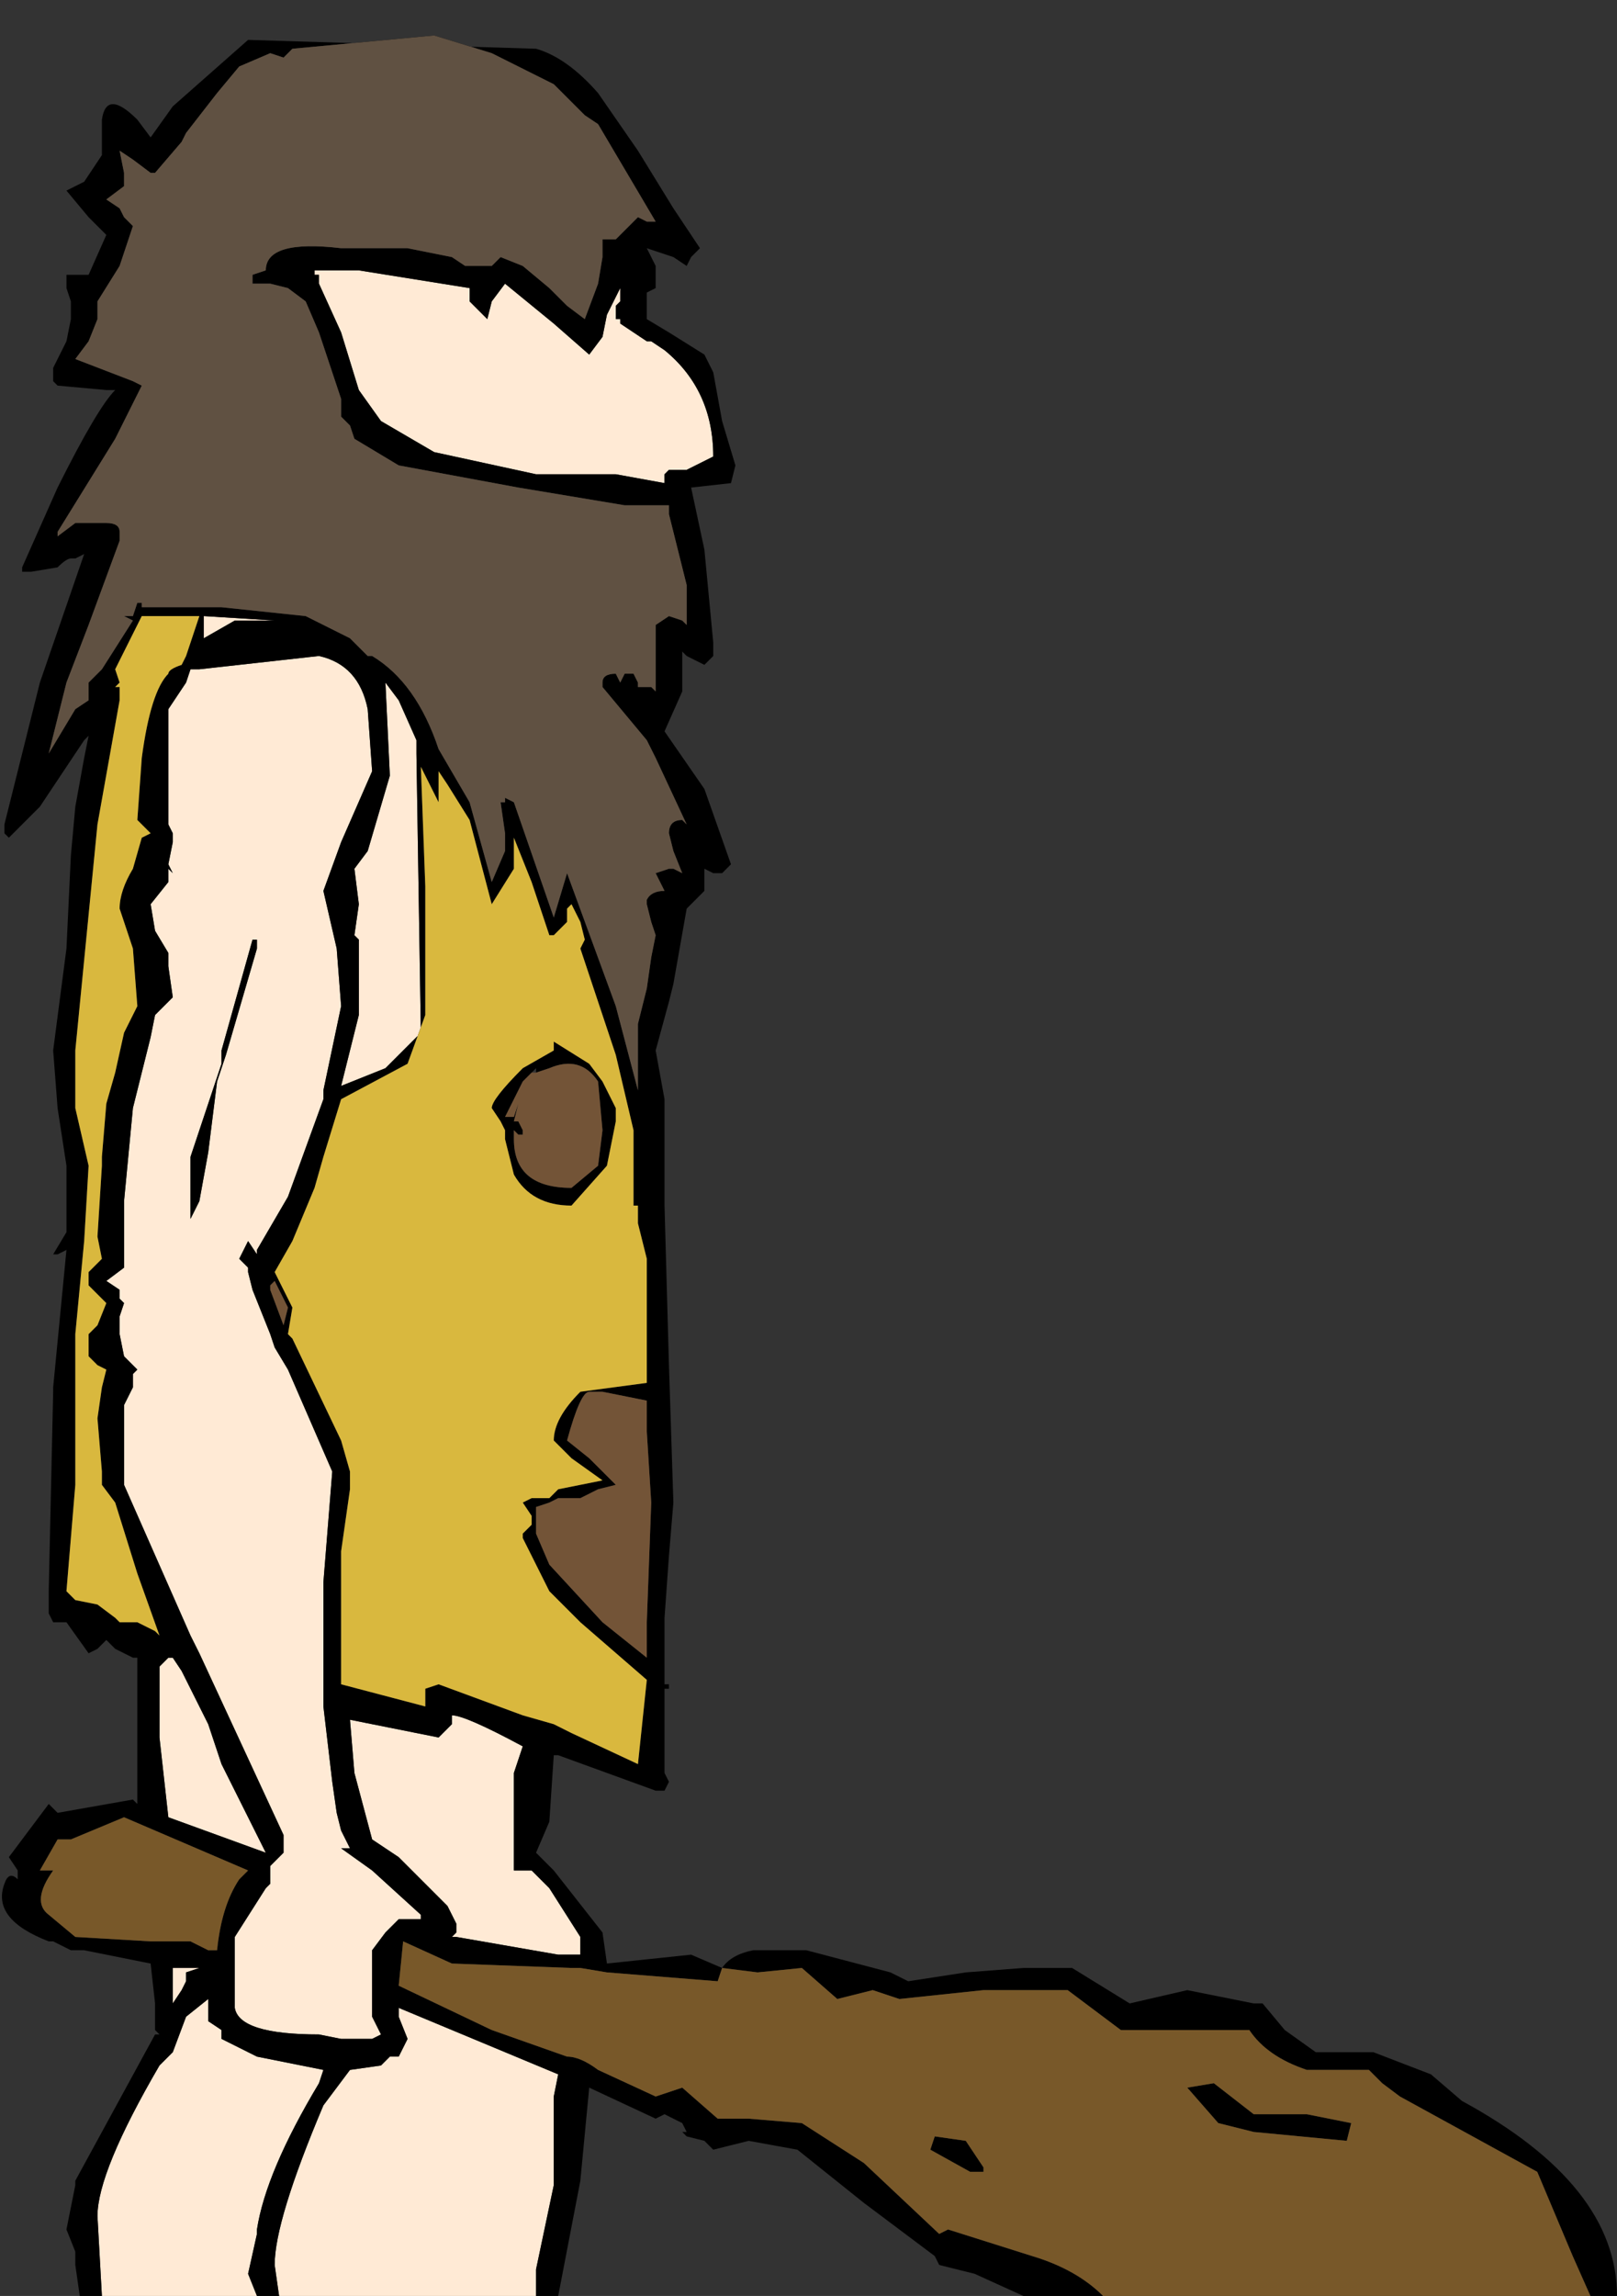 <?xml version="1.0" encoding="UTF-8" standalone="no"?>
<svg xmlns:xlink="http://www.w3.org/1999/xlink" height="25.9px" width="18.25px" xmlns="http://www.w3.org/2000/svg">
  <rect width="100%" height="100%" fill="#333333" stroke="none"/>
  <g transform="matrix(1.0, 0.0, 0.0, 1.0, -8.2, -3.95)">
    <path d="M14.25 29.85 L11.35 29.85 11.3 29.5 Q11.3 29.0 11.85 27.7 L12.15 27.3 12.5 27.25 12.6 27.15 12.7 27.15 12.8 26.95 12.7 26.7 12.7 26.6 14.5 27.35 14.45 27.6 14.45 28.6 14.25 29.55 14.25 29.85 M11.1 29.85 L9.35 29.85 9.3 28.95 Q9.3 28.45 10.0 27.25 L10.15 27.1 10.3 26.7 10.55 26.5 10.55 26.75 10.7 26.85 10.7 26.95 11.1 27.15 11.85 27.3 11.8 27.45 Q11.2 28.45 11.1 29.1 L11.1 29.15 11.0 29.6 11.1 29.85 M15.15 7.4 L15.15 7.55 15.2 7.55 15.2 7.6 15.35 7.7 15.5 7.8 15.55 7.8 15.7 7.9 Q16.25 8.35 16.25 9.1 L15.95 9.25 15.8 9.25 15.75 9.25 15.7 9.3 15.7 9.4 15.15 9.3 14.45 9.3 14.25 9.3 13.1 9.05 12.5 8.7 12.25 8.35 12.05 7.7 11.8 7.15 11.8 7.05 11.75 7.05 11.75 7.0 12.25 7.0 13.5 7.2 13.5 7.35 13.7 7.55 13.75 7.35 13.9 7.15 14.45 7.6 14.85 7.95 15.0 7.75 15.05 7.5 15.2 7.2 15.2 7.35 15.15 7.4 M10.85 10.95 L10.5 11.15 10.5 11.0 10.5 10.9 11.3 10.95 10.85 10.95 M10.45 11.5 L11.8 11.35 Q12.25 11.45 12.35 11.95 L12.4 12.65 12.05 13.45 11.85 14.0 12.0 14.65 12.05 15.3 11.85 16.25 11.85 16.35 11.45 17.45 11.1 18.05 11.1 18.1 11.0 17.95 10.9 18.15 11.0 18.25 11.0 18.3 11.05 18.5 11.25 19.0 11.3 19.15 11.45 19.4 11.95 20.55 11.85 21.8 11.85 22.95 11.85 23.2 11.95 24.05 12.0 24.4 12.05 24.6 12.15 24.8 12.05 24.8 12.4 25.05 12.95 25.55 12.95 25.6 12.9 25.6 12.7 25.6 12.55 25.75 12.4 25.95 12.4 26.2 12.4 26.35 12.4 26.7 12.5 26.9 12.4 26.95 12.35 26.95 12.05 26.95 11.8 26.9 Q10.9 26.9 10.85 26.6 L10.85 26.2 10.85 25.95 10.85 25.8 11.2 25.25 11.25 25.2 11.25 25.0 11.4 24.85 11.4 24.8 11.4 24.65 10.45 22.6 10.35 22.4 9.6 20.7 9.6 19.8 9.7 19.6 9.7 19.45 9.75 19.4 9.6 19.25 9.55 19.0 9.55 18.8 9.6 18.65 9.55 18.6 9.55 18.5 9.4 18.4 9.6 18.25 9.6 18.15 9.6 17.5 9.7 16.45 9.9 15.65 9.95 15.4 10.15 15.2 10.1 14.85 10.1 14.7 9.95 14.45 9.9 14.15 10.1 13.9 10.1 13.75 10.15 13.8 10.1 13.7 10.15 13.45 10.15 13.35 10.1 13.25 10.1 12.8 10.1 11.95 10.3 11.65 10.35 11.5 10.45 11.5 M12.9 12.3 L12.9 12.45 12.95 15.6 12.55 16.0 12.05 16.2 12.25 15.4 12.25 14.55 12.2 14.5 12.25 14.15 12.2 13.75 12.35 13.55 12.6 12.7 12.55 11.65 12.7 11.85 12.9 12.3 M10.0 22.75 L10.1 22.65 10.15 22.65 10.25 22.8 10.55 23.4 10.7 23.85 11.2 24.85 10.1 24.45 10.0 23.55 10.0 22.8 10.0 22.75 M11.1 14.55 L11.05 14.55 10.7 15.8 10.7 15.95 10.35 17.0 10.35 17.7 10.45 17.5 10.55 16.95 10.65 16.15 10.7 16.0 10.75 15.85 11.1 14.65 11.1 14.55 M12.2 23.95 L12.15 23.35 13.15 23.55 13.3 23.4 13.3 23.3 Q13.45 23.3 14.1 23.65 L14.0 23.95 14.0 25.0 14.0 25.05 14.2 25.05 14.4 25.25 14.75 25.8 14.75 26.0 14.5 26.0 13.35 25.8 13.3 25.8 13.35 25.75 13.35 25.65 13.25 25.45 12.7 24.9 12.4 24.7 12.2 23.95 M10.15 26.15 L10.45 26.15 10.3 26.2 10.3 26.3 10.25 26.4 10.15 26.55 10.15 26.5 10.15 26.15" fill="#ffead5" fill-rule="evenodd" stroke="none"/>
    <path d="M9.35 29.85 L9.1 29.85 9.05 29.5 9.05 29.35 8.95 29.1 9.05 28.6 9.05 28.55 9.95 26.9 10.0 26.9 9.95 26.85 9.95 26.75 9.95 26.6 9.95 26.55 9.9 26.1 9.15 25.95 9.0 25.95 8.8 25.85 8.75 25.85 Q8.1 25.6 8.25 25.2 8.3 25.05 8.4 25.15 L8.4 25.05 8.3 24.9 8.75 24.3 8.85 24.4 9.7 24.25 9.75 24.3 9.75 23.9 9.75 22.65 9.7 22.65 9.5 22.55 9.4 22.45 9.3 22.55 9.2 22.6 8.95 22.25 8.8 22.25 8.75 22.15 8.75 21.9 8.8 19.65 8.8 19.6 8.95 18.05 8.85 18.1 8.8 18.1 8.95 17.85 8.95 17.65 8.95 17.1 8.85 16.45 8.8 15.8 8.95 14.65 9.0 13.6 9.05 13.05 9.15 12.5 9.2 12.25 9.15 12.3 8.65 13.05 8.3 13.4 8.25 13.35 8.25 13.25 8.65 11.65 9.15 10.2 9.05 10.25 9.0 10.25 Q8.95 10.25 8.85 10.35 L8.55 10.4 8.45 10.4 8.45 10.35 8.85 9.45 Q9.3 8.55 9.5 8.35 L9.4 8.35 8.85 8.3 8.8 8.25 8.8 8.1 8.95 7.8 9.0 7.55 9.0 7.35 8.95 7.2 8.95 7.05 9.2 7.05 9.4 6.6 9.2 6.4 8.95 6.1 9.15 6.0 9.35 5.7 9.35 5.3 Q9.4 4.95 9.75 5.3 L9.9 5.5 10.15 5.15 11.0 4.4 14.25 4.5 Q14.6 4.6 14.95 5.0 L15.4 5.65 15.8 6.3 16.1 6.75 16.0 6.85 15.95 6.95 15.8 6.85 15.5 6.75 15.55 6.85 15.6 6.95 15.6 7.0 15.6 7.15 15.6 7.2 15.5 7.25 15.5 7.4 15.5 7.55 15.75 7.7 16.15 7.95 16.25 8.15 16.35 8.7 16.5 9.2 16.45 9.4 16.0 9.45 16.15 10.15 16.25 11.2 16.25 11.35 16.15 11.45 15.95 11.35 15.9 11.3 15.9 11.75 15.7 12.2 16.15 12.85 16.45 13.7 16.35 13.8 16.25 13.8 16.15 13.75 16.15 14.0 15.95 14.2 15.8 15.05 15.75 15.25 15.6 15.8 15.7 16.35 15.7 16.95 15.7 17.3 15.7 17.55 15.75 19.35 15.8 20.9 15.75 21.5 15.7 22.2 15.7 22.4 15.7 22.95 15.75 22.95 15.75 23.0 15.7 23.0 15.7 23.4 15.7 23.5 15.7 23.9 15.7 23.95 15.75 24.05 15.7 24.15 15.6 24.15 14.5 23.75 14.45 23.75 14.4 24.5 14.25 24.85 14.45 25.05 15.0 25.75 15.05 26.1 16.0 26.0 16.35 26.15 Q16.45 26.0 16.7 25.95 L17.3 25.95 18.25 26.2 18.45 26.3 19.1 26.2 19.75 26.15 20.3 26.15 20.95 26.55 21.6 26.4 22.35 26.55 22.45 26.55 22.7 26.85 23.05 27.1 23.7 27.1 24.35 27.35 24.7 27.65 Q26.45 28.6 26.45 29.85 L26.15 29.85 25.95 29.4 25.55 28.45 24.0 27.6 23.8 27.45 23.65 27.3 22.95 27.3 Q22.5 27.15 22.3 26.85 L20.85 26.85 20.25 26.4 19.3 26.4 18.35 26.5 18.05 26.4 17.65 26.5 17.25 26.15 16.75 26.2 16.35 26.15 16.3 26.3 15.05 26.2 14.75 26.15 14.65 26.15 13.3 26.1 12.75 25.85 12.7 26.35 13.75 26.85 14.6 27.15 Q14.75 27.15 14.95 27.3 L15.6 27.6 15.9 27.5 16.3 27.85 16.65 27.85 17.25 27.9 17.95 28.35 18.8 29.15 18.9 29.1 19.85 29.4 Q20.35 29.55 20.65 29.85 L19.75 29.85 19.2 29.6 18.8 29.5 18.75 29.4 17.95 28.8 17.2 28.2 16.65 28.1 16.25 28.2 16.15 28.1 15.95 28.05 15.9 28.0 15.95 28.0 15.9 27.9 15.7 27.8 15.6 27.85 14.85 27.5 14.75 28.55 14.5 29.85 14.25 29.85 14.25 29.55 14.45 28.6 14.45 27.6 14.5 27.35 12.7 26.6 12.7 26.7 12.8 26.95 12.7 27.15 12.6 27.15 12.5 27.25 12.15 27.3 11.85 27.7 Q11.3 29.0 11.3 29.5 L11.35 29.85 11.1 29.85 11.0 29.6 11.1 29.15 11.1 29.1 Q11.2 28.45 11.8 27.45 L11.85 27.3 11.1 27.15 10.7 26.95 10.7 26.85 10.55 26.75 10.55 26.5 10.3 26.7 10.15 27.1 10.0 27.25 Q9.3 28.45 9.3 28.95 L9.35 29.85 M10.9 4.7 L10.65 5.0 10.3 5.45 10.25 5.55 9.95 5.9 9.9 5.9 9.7 5.75 9.55 5.65 9.6 5.9 9.6 6.05 9.4 6.2 9.55 6.3 9.6 6.4 9.7 6.5 9.55 6.95 9.3 7.35 9.3 7.55 9.2 7.8 9.05 8.0 9.7 8.25 9.8 8.3 9.5 8.9 8.85 9.95 8.85 10.0 9.05 9.85 9.4 9.85 Q9.55 9.85 9.55 9.95 L9.55 10.05 9.2 11.0 8.95 11.65 8.75 12.45 9.05 11.95 9.2 11.85 9.2 11.65 9.35 11.5 9.7 10.95 9.6 10.9 9.7 10.9 9.75 10.75 9.8 10.75 9.8 10.8 10.45 10.8 10.7 10.8 11.65 10.9 12.15 11.15 12.35 11.35 12.4 11.35 Q12.9 11.65 13.15 12.4 L13.5 13.0 13.75 13.9 13.9 13.55 13.9 13.35 13.85 13.0 13.9 13.0 13.9 12.95 14.0 13.0 14.45 14.3 14.6 13.8 15.15 15.3 15.4 16.25 15.4 15.8 15.4 15.5 15.5 15.1 15.55 14.75 15.6 14.5 15.55 14.35 15.5 14.15 15.5 14.1 Q15.55 14.0 15.7 14.0 L15.6 13.8 15.75 13.75 15.8 13.75 15.9 13.8 15.8 13.55 15.75 13.35 Q15.75 13.2 15.9 13.2 L15.95 13.25 15.6 12.5 15.5 12.3 15.0 11.7 15.0 11.65 Q15.0 11.55 15.15 11.55 L15.2 11.65 15.25 11.55 15.35 11.55 15.4 11.65 15.4 11.7 15.55 11.7 15.6 11.75 15.6 11.15 15.6 11.0 15.75 10.9 15.9 10.95 15.95 11.0 15.95 10.8 15.95 10.55 15.9 10.35 15.75 9.75 15.75 9.65 15.25 9.65 14.05 9.45 12.7 9.2 12.2 8.9 12.15 8.75 12.05 8.65 12.05 8.45 11.8 7.7 11.65 7.35 11.45 7.2 11.25 7.15 11.1 7.15 11.05 7.15 11.05 7.05 11.2 7.0 Q11.2 6.65 12.05 6.75 L12.8 6.75 13.3 6.85 13.45 6.95 13.65 6.95 13.75 6.95 13.85 6.85 14.1 6.95 14.4 7.2 14.6 7.4 14.8 7.55 14.95 7.15 15.0 6.85 15.0 6.65 15.15 6.65 15.4 6.4 15.5 6.45 15.6 6.45 14.95 5.35 14.8 5.25 14.45 4.9 13.75 4.55 13.1 4.35 11.5 4.5 11.4 4.6 11.25 4.55 10.9 4.7 M15.15 7.4 L15.2 7.35 15.2 7.2 15.05 7.5 15.0 7.75 14.85 7.95 14.45 7.6 13.9 7.15 13.75 7.35 13.7 7.55 13.5 7.35 13.5 7.2 12.25 7.0 11.75 7.0 11.75 7.05 11.8 7.05 11.8 7.15 12.05 7.7 12.25 8.35 12.5 8.7 13.1 9.05 14.25 9.3 14.45 9.3 15.15 9.3 15.7 9.4 15.7 9.3 15.75 9.25 15.8 9.25 15.95 9.25 16.25 9.1 Q16.25 8.35 15.7 7.9 L15.55 7.8 15.5 7.8 15.35 7.7 15.2 7.6 15.2 7.55 15.15 7.55 15.15 7.4 M10.45 11.5 L10.35 11.5 10.3 11.65 10.1 11.95 10.1 12.8 10.1 13.25 10.15 13.35 10.15 13.45 10.1 13.7 10.15 13.8 10.1 13.75 10.1 13.9 9.9 14.15 9.95 14.45 10.1 14.7 10.1 14.85 10.15 15.2 9.95 15.4 9.9 15.65 9.7 16.45 9.6 17.5 9.6 18.15 9.6 18.25 9.4 18.4 9.55 18.5 9.55 18.6 9.6 18.65 9.55 18.8 9.55 19.0 9.6 19.25 9.75 19.4 9.7 19.45 9.7 19.6 9.6 19.8 9.6 20.7 10.35 22.4 10.45 22.6 11.4 24.65 11.4 24.8 11.4 24.85 11.25 25.0 11.25 25.2 11.2 25.25 10.85 25.8 10.85 25.95 10.85 26.2 10.85 26.6 Q10.9 26.9 11.8 26.9 L12.05 26.95 12.35 26.95 12.4 26.95 12.5 26.9 12.4 26.7 12.4 26.35 12.4 26.2 12.4 25.95 12.55 25.75 12.7 25.6 12.9 25.6 12.95 25.6 12.95 25.55 12.4 25.05 12.05 24.8 12.15 24.8 12.05 24.6 12.0 24.4 11.95 24.05 11.85 23.2 11.85 22.95 11.85 21.8 11.95 20.55 11.45 19.4 11.3 19.15 11.25 19.0 11.05 18.5 11.0 18.3 11.0 18.25 10.9 18.15 11.0 17.95 11.1 18.1 11.1 18.05 11.45 17.45 11.85 16.35 11.85 16.25 12.05 15.3 12.0 14.65 11.85 14.0 12.05 13.45 12.4 12.65 12.35 11.95 Q12.25 11.45 11.8 11.35 L10.45 11.5 M10.85 10.95 L11.3 10.95 10.5 10.9 10.5 11.0 10.5 11.15 10.85 10.95 M10.3 11.35 L10.45 10.9 9.8 10.9 9.5 11.5 9.55 11.65 9.5 11.7 9.55 11.7 9.55 11.85 9.3 13.25 9.05 15.8 9.05 16.45 9.2 17.1 9.15 17.95 9.05 19.0 9.05 20.7 8.95 21.9 9.05 22.0 9.3 22.05 9.5 22.2 9.55 22.25 9.7 22.25 9.75 22.25 9.95 22.35 10.0 22.4 9.75 21.7 9.5 20.9 9.35 20.7 9.35 20.55 9.3 19.95 9.35 19.6 9.4 19.4 9.3 19.35 9.2 19.25 9.2 19.0 9.3 18.9 9.4 18.65 9.2 18.45 9.2 18.3 9.35 18.15 9.3 17.9 9.35 17.1 9.35 17.0 9.4 16.4 9.5 16.05 9.6 15.6 9.75 15.3 9.7 14.65 9.55 14.2 Q9.55 14.0 9.7 13.75 L9.8 13.4 9.9 13.35 9.75 13.2 9.8 12.5 Q9.9 11.75 10.1 11.55 10.1 11.5 10.25 11.45 L10.3 11.35 M12.9 12.3 L12.7 11.85 12.55 11.65 12.6 12.7 12.35 13.55 12.2 13.75 12.25 14.15 12.2 14.5 12.25 14.55 12.25 15.4 12.05 16.2 12.55 16.0 12.95 15.6 12.9 12.45 12.9 12.3 M10.0 22.75 L10.0 22.8 10.0 23.55 10.1 24.45 11.2 24.85 10.7 23.85 10.55 23.4 10.25 22.8 10.15 22.65 10.1 22.65 10.0 22.75 M9.0 24.7 L8.85 24.7 8.65 25.05 8.8 25.05 Q8.55 25.4 8.75 25.55 L9.05 25.8 9.9 25.85 10.15 25.85 10.35 25.85 10.55 25.95 10.65 25.95 Q10.7 25.45 10.9 25.15 L11.0 25.05 9.6 24.45 9.0 24.7 M15.4 17.75 L15.4 17.55 15.35 17.55 15.35 17.5 15.35 16.7 15.15 15.85 14.75 14.65 14.8 14.55 14.75 14.35 14.65 14.15 14.6 14.2 14.6 14.35 14.45 14.5 14.4 14.5 14.2 13.9 14.0 13.4 14.0 13.75 13.75 14.15 13.5 13.2 13.25 12.8 13.15 12.65 13.15 12.95 13.15 13.0 12.95 12.6 13.0 13.95 13.0 15.4 12.8 15.95 12.05 16.35 11.85 17.0 11.75 17.35 11.5 17.95 11.3 18.3 11.5 18.7 11.45 19.0 11.5 19.05 12.05 20.2 12.15 20.55 12.15 20.75 12.05 21.45 12.05 22.6 12.05 22.95 13.0 23.2 13.0 23.0 13.15 22.95 14.1 23.3 14.45 23.4 14.65 23.5 15.4 23.85 15.5 22.9 14.75 22.25 14.4 21.9 14.1 21.3 14.1 21.25 14.2 21.15 14.2 21.05 14.1 20.9 14.2 20.85 14.4 20.85 14.5 20.75 15.0 20.65 14.65 20.4 14.45 20.2 Q14.45 19.95 14.75 19.65 L15.5 19.55 15.5 19.0 15.5 18.15 15.4 17.75 M11.1 14.55 L11.1 14.65 10.75 15.85 10.7 16.0 10.65 16.15 10.55 16.95 10.45 17.5 10.35 17.7 10.35 17.0 10.7 15.95 10.7 15.8 11.05 14.55 11.1 14.55 M11.25 18.45 L11.25 18.5 11.4 18.9 11.45 18.7 11.3 18.4 11.25 18.45 M14.85 15.95 L15.0 16.15 15.15 16.45 15.15 16.6 15.05 17.1 14.65 17.55 Q14.2 17.55 14.0 17.2 L13.9 16.8 13.9 16.7 13.85 16.6 13.75 16.45 Q13.75 16.35 14.1 16.0 L14.45 15.8 14.45 15.7 14.85 15.95 M14.25 16.05 L14.25 16.0 14.2 16.05 14.1 16.15 14.05 16.25 13.9 16.55 14.0 16.55 14.05 16.4 14.0 16.6 14.05 16.6 14.1 16.7 14.1 16.75 14.05 16.75 14.0 16.7 14.0 16.8 Q14.0 17.35 14.65 17.35 L14.95 17.1 15.0 16.7 14.95 16.15 Q14.75 15.85 14.4 16.0 L14.25 16.05 M15.0 19.65 L14.85 19.65 Q14.75 19.65 14.6 20.2 L14.85 20.4 15.15 20.7 14.95 20.75 14.75 20.85 14.5 20.85 14.4 20.9 14.25 20.95 14.25 21.15 14.25 21.25 14.4 21.6 15.0 22.25 15.5 22.65 15.5 22.25 15.55 20.9 15.5 20.1 15.5 19.75 15.0 19.65 M12.2 23.95 L12.4 24.7 12.7 24.9 13.25 25.45 13.35 25.65 13.35 25.75 13.3 25.8 13.35 25.8 14.5 26.0 14.75 26.0 14.75 25.8 14.4 25.25 14.2 25.05 14.0 25.05 14.0 25.0 14.0 23.95 14.1 23.65 Q13.45 23.3 13.3 23.3 L13.3 23.4 13.15 23.55 12.15 23.35 12.2 23.95 M19.15 28.45 L18.7 28.2 18.75 28.05 19.1 28.1 19.3 28.4 19.3 28.45 19.15 28.45 M10.15 26.15 L10.15 26.5 10.15 26.55 10.25 26.4 10.3 26.3 10.3 26.2 10.45 26.15 10.15 26.15 M21.9 27.45 L22.35 27.8 22.95 27.8 23.45 27.9 23.4 28.1 22.35 28.0 21.95 27.9 21.6 27.5 21.9 27.45" fill="#000000" fill-rule="evenodd" stroke="none"/>
    <path d="M10.9 4.7 L11.25 4.55 11.4 4.6 11.5 4.5 13.1 4.35 13.75 4.55 14.45 4.9 14.8 5.25 14.95 5.35 15.6 6.45 15.5 6.45 15.4 6.4 15.15 6.65 15.0 6.65 15.0 6.85 14.95 7.15 14.8 7.55 14.6 7.4 14.4 7.2 14.1 6.95 13.85 6.85 13.75 6.95 13.65 6.95 13.45 6.95 13.3 6.85 12.8 6.75 12.05 6.75 Q11.2 6.65 11.2 7.0 L11.05 7.05 11.05 7.15 11.1 7.15 11.25 7.15 11.45 7.2 11.65 7.35 11.8 7.7 12.05 8.45 12.05 8.65 12.15 8.75 12.2 8.9 12.7 9.2 14.05 9.45 15.25 9.65 15.75 9.65 15.75 9.75 15.9 10.35 15.95 10.55 15.95 10.8 15.95 11.0 15.9 10.95 15.75 10.9 15.6 11.0 15.6 11.15 15.6 11.75 15.55 11.7 15.4 11.7 15.4 11.65 15.35 11.55 15.25 11.55 15.2 11.65 15.15 11.55 Q15.0 11.55 15.0 11.65 L15.0 11.7 15.5 12.3 15.6 12.5 15.95 13.25 15.9 13.2 Q15.75 13.2 15.75 13.35 L15.8 13.55 15.9 13.8 15.8 13.75 15.75 13.75 15.6 13.8 15.7 14.0 Q15.55 14.0 15.5 14.1 L15.5 14.15 15.55 14.35 15.6 14.5 15.55 14.75 15.5 15.1 15.4 15.5 15.4 15.8 15.4 16.25 15.15 15.3 14.6 13.8 14.45 14.3 14.0 13.0 13.9 12.95 13.9 13.0 13.85 13.0 13.9 13.35 13.9 13.55 13.75 13.9 13.5 13.0 13.15 12.4 Q12.9 11.65 12.4 11.35 L12.35 11.35 12.15 11.15 11.65 10.9 10.7 10.8 10.45 10.8 9.8 10.8 9.8 10.75 9.75 10.75 9.7 10.9 9.6 10.9 9.7 10.95 9.35 11.5 9.2 11.65 9.2 11.85 9.05 11.95 8.75 12.45 8.95 11.65 9.2 11.0 9.55 10.05 9.55 9.95 Q9.55 9.85 9.4 9.85 L9.05 9.85 8.85 10.0 8.85 9.95 9.5 8.9 9.8 8.3 9.7 8.25 9.05 8.0 9.2 7.8 9.3 7.55 9.3 7.35 9.55 6.95 9.7 6.5 9.6 6.4 9.55 6.3 9.4 6.2 9.6 6.05 9.6 5.9 9.55 5.65 9.7 5.75 9.9 5.9 9.95 5.9 10.25 5.55 10.3 5.45 10.65 5.0 10.9 4.7" fill="#605142" fill-rule="evenodd" stroke="none"/>
    <path d="M10.3 11.35 L10.25 11.45 Q10.1 11.5 10.1 11.55 9.9 11.75 9.8 12.5 L9.75 13.2 9.9 13.35 9.8 13.4 9.7 13.75 Q9.55 14.0 9.55 14.2 L9.7 14.65 9.75 15.3 9.6 15.6 9.5 16.05 9.4 16.4 9.35 17.0 9.35 17.1 9.3 17.9 9.35 18.15 9.2 18.3 9.2 18.45 9.4 18.65 9.3 18.9 9.2 19.0 9.2 19.25 9.3 19.35 9.4 19.4 9.35 19.6 9.3 19.95 9.35 20.55 9.35 20.7 9.5 20.9 9.75 21.7 10.0 22.4 9.95 22.35 9.75 22.25 9.7 22.25 9.55 22.25 9.5 22.2 9.3 22.05 9.05 22.0 8.95 21.9 9.05 20.7 9.05 19.0 9.15 17.95 9.2 17.1 9.05 16.45 9.05 15.8 9.3 13.25 9.55 11.85 9.55 11.7 9.5 11.7 9.55 11.65 9.5 11.5 9.8 10.9 10.45 10.9 10.3 11.35 M15.4 17.75 L15.5 18.15 15.5 19.0 15.5 19.55 14.75 19.65 Q14.45 19.95 14.45 20.2 L14.65 20.4 15.0 20.65 14.5 20.75 14.4 20.85 14.2 20.85 14.1 20.9 14.2 21.05 14.2 21.15 14.1 21.25 14.1 21.3 14.4 21.9 14.75 22.25 15.5 22.9 15.4 23.85 14.65 23.5 14.45 23.4 14.1 23.3 13.15 22.95 13.0 23.0 13.0 23.2 12.05 22.95 12.05 22.6 12.05 21.45 12.15 20.75 12.15 20.55 12.05 20.2 11.5 19.05 11.45 19.0 11.5 18.7 11.3 18.3 11.5 17.95 11.75 17.35 11.85 17.0 12.05 16.35 12.8 15.95 13.0 15.4 13.0 13.95 12.95 12.6 13.15 13.0 13.15 12.95 13.15 12.65 13.25 12.8 13.5 13.2 13.75 14.15 14.0 13.75 14.0 13.4 14.2 13.9 14.4 14.5 14.45 14.5 14.6 14.35 14.6 14.2 14.65 14.15 14.75 14.35 14.8 14.55 14.75 14.65 15.15 15.85 15.35 16.7 15.35 17.5 15.35 17.55 15.4 17.55 15.4 17.75 M14.85 15.95 L14.45 15.7 14.45 15.8 14.1 16.0 Q13.75 16.35 13.75 16.45 L13.85 16.6 13.9 16.7 13.9 16.8 14.0 17.2 Q14.2 17.55 14.65 17.55 L15.05 17.1 15.15 16.6 15.15 16.45 15.0 16.15 14.85 15.95" fill="#d9b83e" fill-rule="evenodd" stroke="none"/>
    <path d="M11.25 18.45 L11.3 18.4 11.45 18.7 11.4 18.9 11.25 18.5 11.25 18.45 M14.25 16.05 L14.4 16.0 Q14.75 15.85 14.95 16.15 L15.0 16.7 14.95 17.1 14.65 17.35 Q14.0 17.35 14.0 16.8 L14.0 16.7 14.05 16.75 14.1 16.75 14.1 16.7 14.05 16.6 14.0 16.6 14.05 16.4 14.0 16.55 13.9 16.55 14.05 16.25 14.1 16.15 14.2 16.05 14.25 16.05 M15.0 19.65 L15.5 19.75 15.5 20.1 15.55 20.9 15.5 22.25 15.5 22.65 15.0 22.25 14.4 21.6 14.25 21.25 14.25 21.15 14.25 20.95 14.4 20.9 14.5 20.85 14.75 20.85 14.95 20.75 15.15 20.7 14.85 20.4 14.6 20.2 Q14.75 19.65 14.85 19.65 L15.0 19.65" fill="#735437" fill-rule="evenodd" stroke="none"/>
    <path d="M26.15 29.85 L20.65 29.85 Q20.35 29.55 19.85 29.4 L18.9 29.1 18.8 29.15 17.95 28.35 17.25 27.9 16.65 27.85 16.3 27.85 15.9 27.5 15.6 27.6 14.95 27.3 Q14.75 27.15 14.6 27.15 L13.75 26.85 12.7 26.35 12.75 25.85 13.3 26.1 14.65 26.15 14.75 26.15 15.05 26.2 16.3 26.3 16.35 26.15 16.75 26.2 17.25 26.15 17.65 26.5 18.05 26.4 18.35 26.5 19.3 26.4 20.25 26.4 20.85 26.85 22.3 26.85 Q22.5 27.15 22.95 27.3 L23.65 27.3 23.8 27.45 24.0 27.6 25.55 28.45 25.95 29.4 26.15 29.85 M9.0 24.7 L9.6 24.45 11.0 25.05 10.9 25.15 Q10.7 25.45 10.65 25.95 L10.55 25.95 10.35 25.85 10.15 25.85 9.9 25.85 9.05 25.8 8.75 25.55 Q8.55 25.4 8.8 25.05 L8.65 25.05 8.85 24.7 9.0 24.7 M19.15 28.45 L19.3 28.45 19.3 28.4 19.1 28.1 18.75 28.05 18.7 28.2 19.15 28.45 M21.9 27.45 L21.6 27.5 21.95 27.9 22.35 28.0 23.4 28.1 23.45 27.9 22.95 27.8 22.35 27.8 21.9 27.45" fill="#785829" fill-rule="evenodd" stroke="none"/>
  </g>
</svg>
